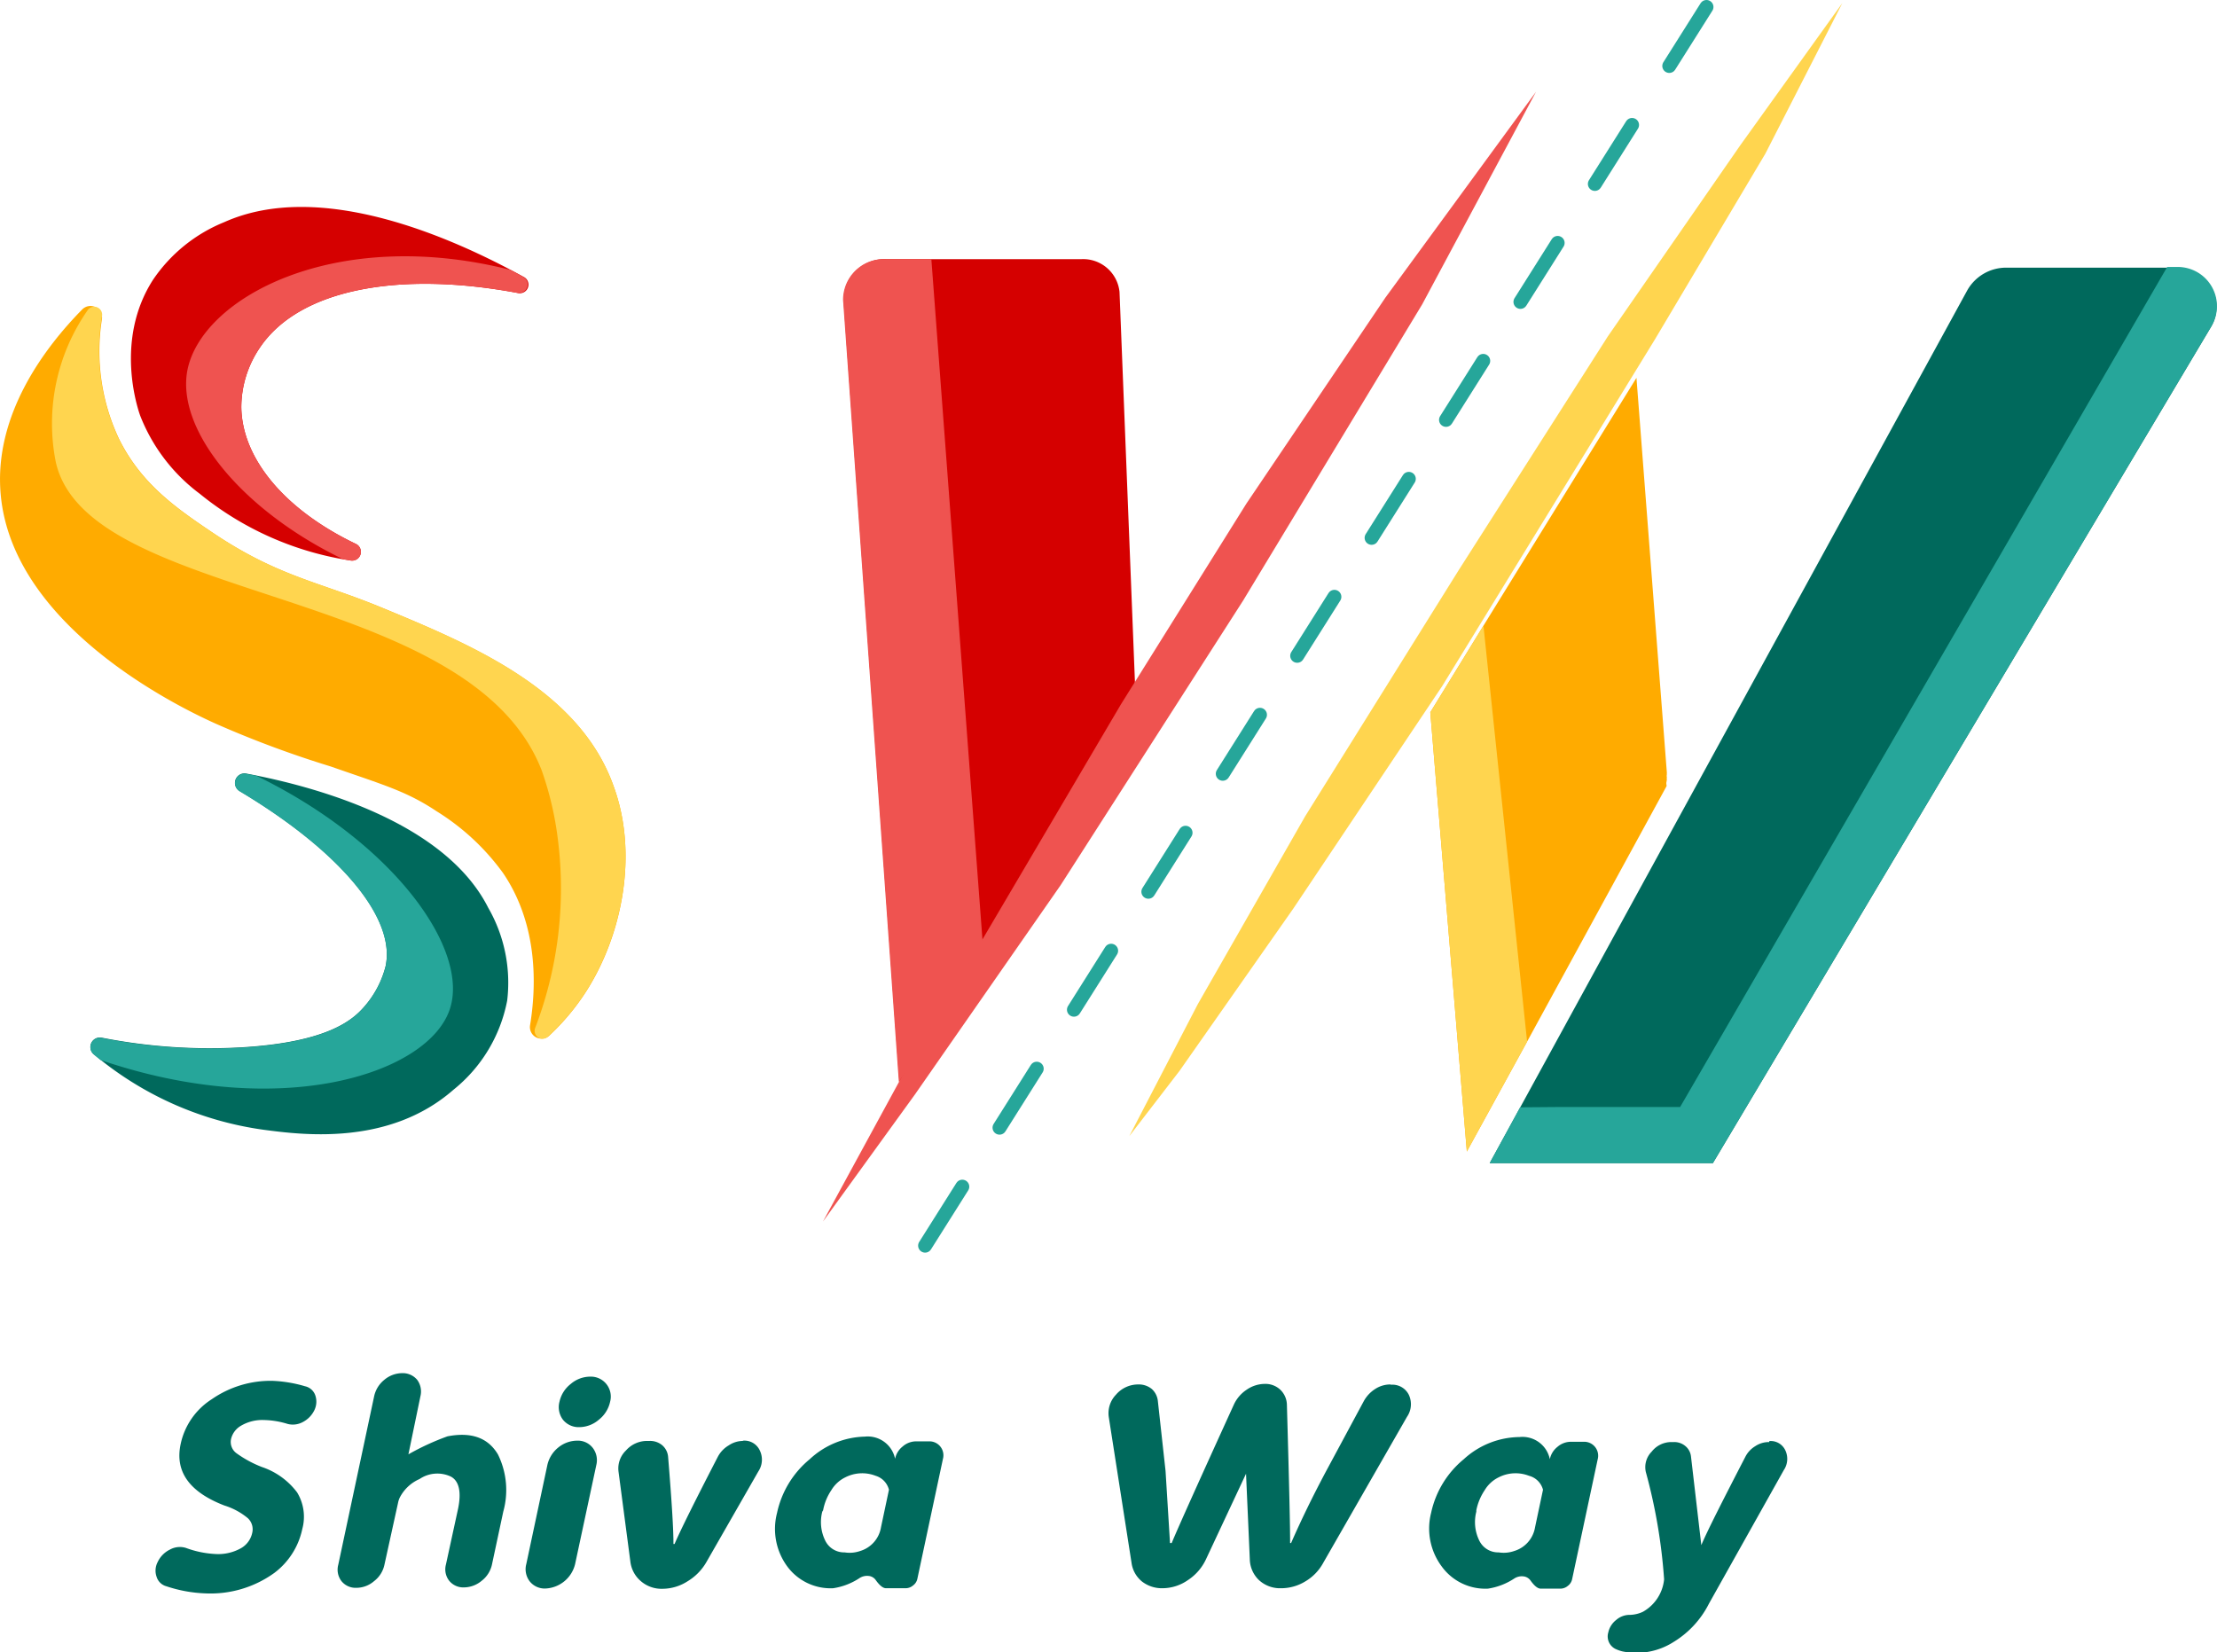 <svg xmlns="http://www.w3.org/2000/svg" viewBox="0 0 158.94 118.46"  xmlns:v="https://vecta.io/nano"><path d="M122.34.5L65.16 91.15" fill="none" stroke="#26a69a" stroke-linecap="round" stroke-miterlimit="10" stroke-dasharray="5 5"/><path d="M37.52 19.84a.62.62 0 0 1-.43 1.16c-8.46-1.58-15.61-.29-18.45 3.91a7.62 7.62 0 0 0-1.34 4.3c.06 3.73 3.19 7.39 8.24 9.8a.63.63 0 0 1-.38 1.18 22.42 22.42 0 0 1-10.84-4.79 12.79 12.79 0 0 1-4.27-5.6c-.17-.48-1.86-5.42.92-9.74a11.26 11.26 0 0 1 5.1-4.13c6.93-3.11 16.41 1.13 21.45 3.91z" fill="#d50000"/><path d="M5.9 22.18a.83.83 0 0 1 1.41.69 14.72 14.72 0 0 0 1.22 8.59c1.61 3.26 4.15 5 6.76 6.76 4.71 3.15 7.57 3.48 12.12 5.36C33.74 46.21 41.55 49.44 44 56.4c1.75 4.79.65 10.6-2 14.72a16.71 16.71 0 0 1-2.62 3.13.83.83 0 0 1-1.38-.74c.45-2.74.61-7.16-1.93-10.91a16.79 16.79 0 0 0-4.76-4.43c-2.16-1.44-3.77-1.88-7.61-3.22a74.52 74.52 0 0 1-8.2-3.05C13.5 51 .92 45.19.05 35.45-.47 29.68 3.31 24.81 5.9 22.18z" fill="#ffab00"/><path d="M17.65,55.46a.68.68,0,0,0-.46,1.26c7,4.18,11.23,9,10.45,12.57a7,7,0,0,1-1.54,2.9c-.87,1-2.72,2.54-8.79,2.9a40,40,0,0,1-10-.69.68.68,0,0,0-.58,1.19A24,24,0,0,0,18.9,81c2.79.37,9,1.17,13.61-2.87a10.8,10.8,0,0,0,3.85-6.39A10.76,10.76,0,0,0,35,65.08C31.93,59,22.85,56.43,17.65,55.46Z" fill="#00695c"/><path d="M42 71.11a17.24 17.24 0 0 1-2.73 3.23.57.57 0 0 1-.91-.62A28 28 0 0 0 40 60.22a23.4 23.4 0 0 0-1.17-5C33.64 41.9 6.29 43.34 4 33.13a14.18 14.18 0 0 1 2.32-10.94.57.57 0 0 1 1 .43 14.74 14.74 0 0 0 1.19 8.83c1.6 3.26 4.14 5 6.75 6.75 4.71 3.16 7.57 3.48 12.12 5.37 6.36 2.62 14.17 5.85 16.62 12.82 1.75 4.79.65 10.55-2 14.72z" fill="#ffd54f"/><path d="M37.09,21c-8.47-1.58-15.61-.29-18.45,3.91a7.62,7.62,0,0,0-1.34,4.3c.06,3.73,3.19,7.39,8.24,9.8a.63.63,0,0,1-.38,1.18l-.57-.1c-7.27-3.51-11.95-9.27-11.16-13.52,1-5.23,10.61-10.4,23.16-7.22h0l.92.5A.62.62,0,0,1,37.09,21Z" fill="#ef5350"/><path d="M32.25 72.35C30.71 77 20.12 80.41 7.21 76l-.48-.39a.68.68 0 0 1 .58-1.19 40 40 0 0 0 10 .69c6.06-.36 7.92-1.92 8.78-2.9a7.13 7.13 0 0 0 1.55-2.9c.78-3.55-3.45-8.39-10.45-12.57a.68.68 0 0 1 .46-1.26l.73.14c9.86 4.8 15.29 12.44 13.87 16.73z" fill="#26a69a"/><path d="M63.53 18.58h14a2.62 2.62 0 0 1 2.73 2.35l1.22 30.86-17 25.78-4-56a2.93 2.93 0 0 1 3.05-2.99z" fill="#d50000"/><path d="M66.77,18.58H63.52a2.92,2.92,0,0,0-3.08,2.93l4,56.06,6.07-9.2Z" fill="#ef5350"/><path d="M158.54 23.39l-35.74 60h-16l34.24-62.58a3.2 3.2 0 0 1 2.78-1.62h12.26a2.81 2.81 0 0 1 2.46 4.2z" fill="#00695c"/><path d="M111.57,79.37h8.88l34.92-60.23h.75a2.81,2.81,0,0,1,2.42,4.25l-35.74,60h-16l2.18-4Z" fill="#26a69a"/><path d="M80.36 50.5l9-14.4 9.96-14.76 10.8-14.76-8.16 15.24-12.84 21.24-13.08 20.4-10.44 15-6.6 9.12 5.88-10.8L80.36 50.5z" fill="#ef5350"/><path d="M119.5 55.92a.54.54 0 0 1 0-.18.58.58 0 0 1 0-.23.43.43 0 0 1 0-.11l-2.18-28.31-10.97 17.77-3.81 6.21 2.62 31.49 4.32-7.88 10-18.32a.17.17 0 0 1 0-.07.46.46 0 0 1 0-.26.4.4 0 0 1 .02-.11z" fill="#ffab00"/><path d="M109.48 74.68l-3.13-29.82-3.81 6.21 2.62 31.49 4.32-7.88zM132.08.22l-5.52 10.8-7.92 13.32-15.24 24.84-10.68 15.96-8.16 11.64-3.6 4.68 4.92-9.48 7.68-13.44 11.04-17.7 10.68-16.74 9.48-13.68 7.32-10.2z" fill="#ffd54f"/><path d="M18.78 105.18A5.24 5.24 0 0 1 21.3 107a3.35 3.35 0 0 1 .37 2.63 5.3 5.3 0 0 1-2 3.14 7.82 7.82 0 0 1-4.93 1.47 9.93 9.93 0 0 1-2.81-.51 1 1 0 0 1-.7-.67 1.32 1.32 0 0 1 .07-1.06h0a1.88 1.88 0 0 1 .88-.9 1.47 1.47 0 0 1 1.15-.12 7.13 7.13 0 0 0 2.18.44 3.33 3.33 0 0 0 1.73-.4 1.66 1.66 0 0 0 .84-1.11 1.09 1.09 0 0 0-.31-1.06 4.87 4.87 0 0 0-1.68-.91q-3.77-1.45-3.14-4.4a5.05 5.05 0 0 1 2.23-3.22A7.4 7.4 0 0 1 19.52 99a9.53 9.53 0 0 1 2.35.39 1 1 0 0 1 .73.64 1.39 1.39 0 0 1-.07 1.09h0a1.87 1.87 0 0 1-.83.84 1.49 1.49 0 0 1-1.08.13 6.08 6.08 0 0 0-1.72-.28 3 3 0 0 0-1.64.42 1.49 1.49 0 0 0-.69.92 1 1 0 0 0 .41 1.06 8.08 8.08 0 0 0 1.8.97zm16.49 6.99a2 2 0 0 1-.73 1.16 2 2 0 0 1-1.27.48h0a1.3 1.3 0 0 1-1.07-.48 1.33 1.33 0 0 1-.23-1.16l.87-4c.25-1.21.07-2-.53-2.31a2.27 2.27 0 0 0-2.23.18 2.9 2.9 0 0 0-1.43 1.35 2.3 2.3 0 0 0-.09.25l-1 4.55a2 2 0 0 1-.74 1.17 1.94 1.94 0 0 1-1.27.48h0a1.3 1.3 0 0 1-1.07-.48 1.35 1.35 0 0 1-.23-1.17l2.57-12.07a2.07 2.07 0 0 1 .73-1.19 2 2 0 0 1 1.28-.48h0a1.34 1.34 0 0 1 1.08.48 1.41 1.41 0 0 1 .23 1.18l-.86 4.16a18 18 0 0 1 2.8-1.29c1.71-.33 2.91.1 3.62 1.3a5.77 5.77 0 0 1 .38 4.1zm3.84 1.72a1.37 1.37 0 0 1-1.14-.52 1.43 1.43 0 0 1-.24-1.23l1.51-7.1a2.24 2.24 0 0 1 .76-1.24 2.16 2.16 0 0 1 1.37-.51h0a1.35 1.35 0 0 1 1.12.51 1.45 1.45 0 0 1 .26 1.24l-1.52 7.1a2.29 2.29 0 0 1-2.12 1.75zm3.82-12.1a2.16 2.16 0 0 1-1.39.53 1.44 1.44 0 0 1-1.18-.53 1.5 1.5 0 0 1-.25-1.29 2.21 2.21 0 0 1 .8-1.27 2.16 2.16 0 0 1 1.39-.53 1.43 1.43 0 0 1 1.44 1.8 2.24 2.24 0 0 1-.81 1.29zm10.35 1.5a1.21 1.21 0 0 1 1.19.7 1.51 1.51 0 0 1-.1 1.5L50.64 112a3.83 3.83 0 0 1-1.36 1.38 3.35 3.35 0 0 1-1.78.53h0a2.27 2.27 0 0 1-1.56-.55 2.18 2.18 0 0 1-.75-1.41l-.85-6.46a1.79 1.79 0 0 1 .54-1.5 2 2 0 0 1 1.48-.68h.2a1.35 1.35 0 0 1 .93.32 1.23 1.23 0 0 1 .41.85q.39 4.74.38 6.22h.08q.61-1.43 3.09-6.23a2.06 2.06 0 0 1 .79-.84 1.84 1.84 0 0 1 1-.32zm2.43 5.17a6.83 6.83 0 0 1 2.34-3.84A6 6 0 0 1 62 103a2 2 0 0 1 2.17 1.59h0a1.5 1.5 0 0 1 .54-.88 1.47 1.47 0 0 1 1-.37h.88a1 1 0 0 1 1.01 1.26l-1.83 8.58a.79.79 0 0 1-.31.49.83.83 0 0 1-.52.2h-1.42c-.22 0-.46-.2-.74-.59a.7.7 0 0 0-.5-.29 1 1 0 0 0-.64.14 4.68 4.68 0 0 1-1.91.74 3.86 3.86 0 0 1-3.31-1.59 4.55 4.55 0 0 1-.71-3.82zm3.24-.08a3 3 0 0 0 .21 2.07 1.5 1.5 0 0 0 1.39.85 2.29 2.29 0 0 0 1.12-.1 2.14 2.14 0 0 0 1.49-1.7l.57-2.69a1.4 1.4 0 0 0-.95-1 2.66 2.66 0 0 0-2.18.11 2.38 2.38 0 0 0-1 .92 3.82 3.82 0 0 0-.59 1.44zm40.78-9.1a1.31 1.31 0 0 1 1.27.72 1.59 1.59 0 0 1-.13 1.58l-6 10.46a3.46 3.46 0 0 1-1.29 1.34 3.33 3.33 0 0 1-1.69.49h-.05a2.23 2.23 0 0 1-1.58-.58 2.13 2.13 0 0 1-.66-1.5l-.27-6.13-2.87 6.13a3.61 3.61 0 0 1-1.3 1.5 3.21 3.21 0 0 1-1.82.58h0a2.33 2.33 0 0 1-1.48-.49 2.09 2.09 0 0 1-.74-1.34l-1.63-10.44A1.91 1.91 0 0 1 80 100a2.09 2.09 0 0 1 1.58-.74h0a1.47 1.47 0 0 1 1 .33 1.35 1.35 0 0 1 .43.87l.55 5 .32 5.17H84q.64-1.55 4.45-9.91a2.57 2.57 0 0 1 .92-1.08 2.31 2.31 0 0 1 1.3-.42h0a1.56 1.56 0 0 1 1.12.42 1.54 1.54 0 0 1 .47 1.08q.24 8.37.23 9.91h.07q1.08-2.47 2.52-5.17l2.69-5a2.41 2.41 0 0 1 .81-.87 2 2 0 0 1 1.09-.33zm2.87 9.18a6.83 6.83 0 0 1 2.34-3.84 6 6 0 0 1 4-1.59 2 2 0 0 1 2.17 1.59h0a1.5 1.5 0 0 1 .54-.88 1.47 1.47 0 0 1 1-.37h.88a1 1 0 0 1 1.01 1.26l-1.83 8.58a.79.79 0 0 1-.31.49.83.83 0 0 1-.52.2h-1.42c-.22 0-.46-.2-.74-.59a.72.72 0 0 0-.5-.29 1 1 0 0 0-.64.14 4.68 4.68 0 0 1-1.91.74 3.86 3.86 0 0 1-3.31-1.59 4.55 4.55 0 0 1-.76-3.85zm3.24-.08a3 3 0 0 0 .21 2.07 1.5 1.5 0 0 0 1.39.85 2.29 2.29 0 0 0 1.12-.1 2.14 2.14 0 0 0 1.49-1.7l.57-2.69a1.4 1.4 0 0 0-1-1 2.66 2.66 0 0 0-2.18.11 2.38 2.38 0 0 0-1 .92 4 4 0 0 0-.6 1.44zm21.01-5.06a1.15 1.15 0 0 1 1.15.68 1.43 1.43 0 0 1-.11 1.39l-5.37 9.58a6.81 6.81 0 0 1-2.55 2.76 4.94 4.94 0 0 1-3.65.67 2.64 2.64 0 0 1-.51-.18 1 1 0 0 1-.51-1.18h0a1.55 1.55 0 0 1 .56-.89 1.47 1.47 0 0 1 1-.37 2.34 2.34 0 0 0 .92-.22 3 3 0 0 0 1.52-2.31v-.05a39.44 39.44 0 0 0-1.31-7.67 1.58 1.58 0 0 1 .42-1.45 1.79 1.79 0 0 1 1.41-.69h.18a1.23 1.23 0 0 1 .83.29 1.12 1.12 0 0 1 .4.75l.74 6.35c.42-1 1.47-3.07 3.15-6.32a1.88 1.88 0 0 1 .71-.77 1.75 1.75 0 0 1 1-.3z" fill="#00695c"/></svg>